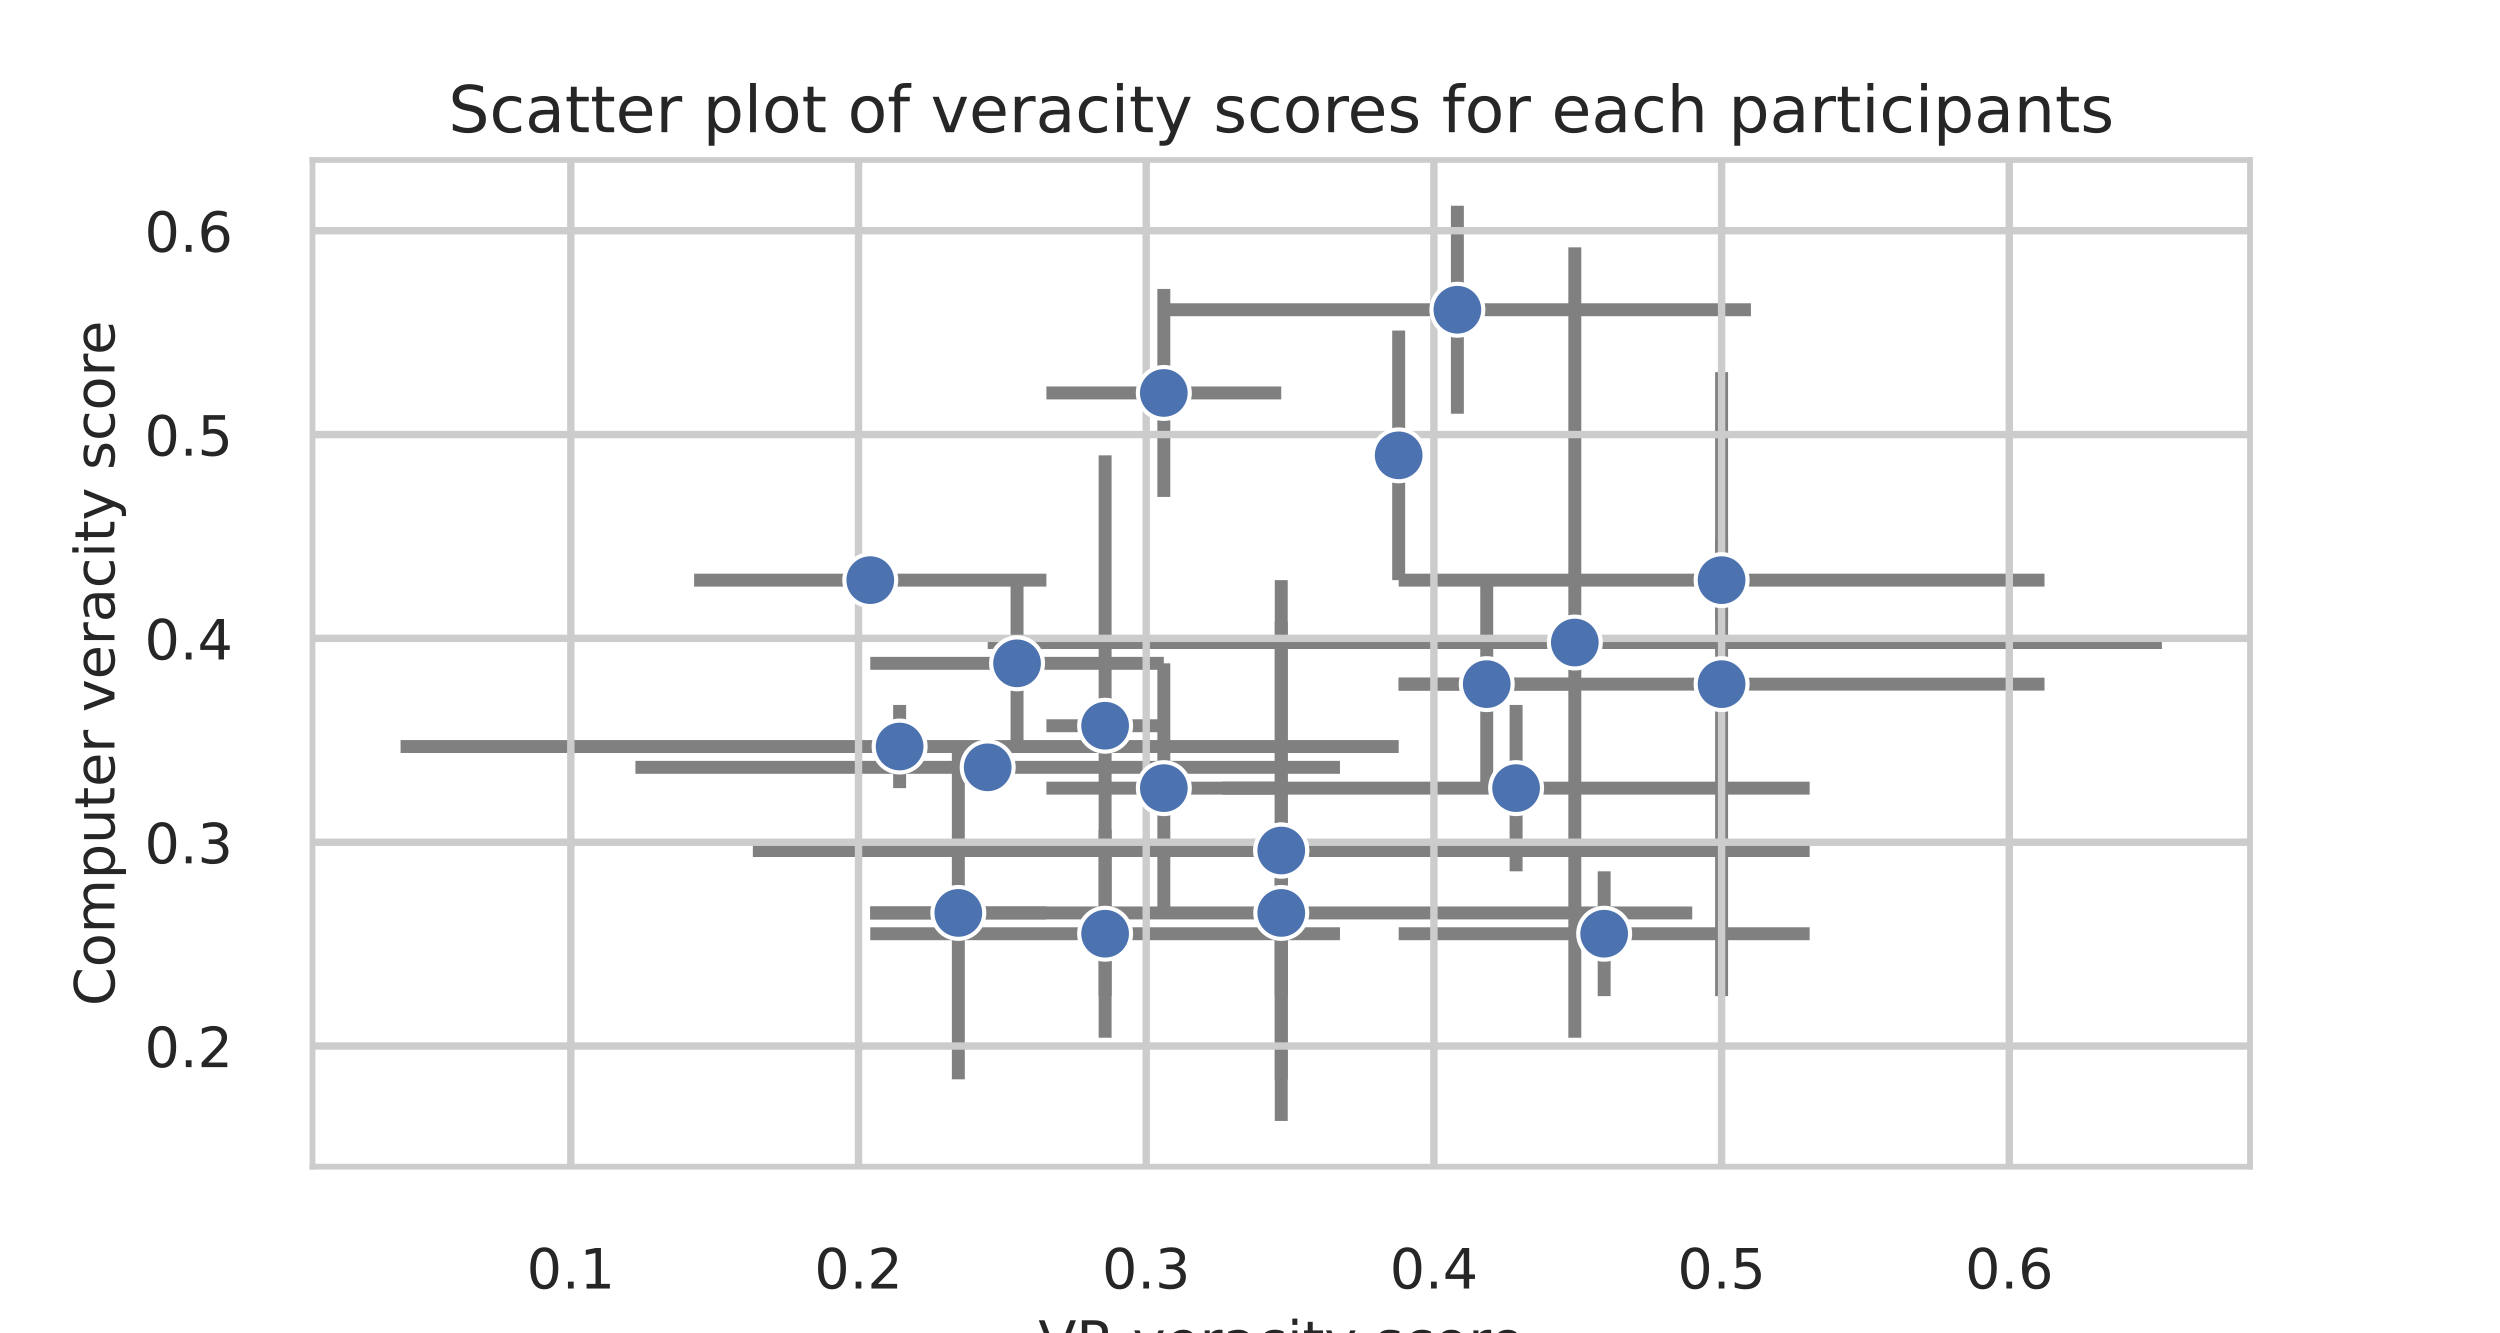 <?xml version="1.0" encoding="utf-8" standalone="no"?>
<!DOCTYPE svg PUBLIC "-//W3C//DTD SVG 1.1//EN"
  "http://www.w3.org/Graphics/SVG/1.1/DTD/svg11.dtd">
<!-- Created with matplotlib (https://matplotlib.org/) -->
<svg height="288pt" version="1.1" viewBox="0 0 540 288" width="540pt" xmlns="http://www.w3.org/2000/svg" xmlns:xlink="http://www.w3.org/1999/xlink">
 <defs>
  <style type="text/css">
*{stroke-linecap:butt;stroke-linejoin:round;}
  </style>
 </defs>
 <g id="figure_1">
  <g id="patch_1">
   <path d="M 0 288 
L 540 288 
L 540 0 
L 0 0 
z
" style="fill:#ffffff;"/>
  </g>
  <g id="axes_1">
   <g id="patch_2">
    <path d="M 67.5 252 
L 486 252 
L 486 34.56 
L 67.5 34.56 
z
" style="fill:#ffffff;"/>
   </g>
   <g id="LineCollection_1">
    <path clip-path="url(#p5972519e1c)" d="M 251.386 66.906 
L 378.205 66.906 
" style="fill:none;stroke:#808080;stroke-width:2.8;"/>
    <path clip-path="url(#p5972519e1c)" d="M 302.114 147.773 
L 441.614 147.773 
" style="fill:none;stroke:#808080;stroke-width:2.8;"/>
    <path clip-path="url(#p5972519e1c)" d="M 187.977 201.683 
L 289.432 201.683 
" style="fill:none;stroke:#808080;stroke-width:2.8;"/>
    <path clip-path="url(#p5972519e1c)" d="M 149.932 125.31 
L 226.023 125.31 
" style="fill:none;stroke:#808080;stroke-width:2.8;"/>
    <path clip-path="url(#p5972519e1c)" d="M 226.023 84.877 
L 276.75 84.877 
" style="fill:none;stroke:#808080;stroke-width:2.8;"/>
    <path clip-path="url(#p5972519e1c)" d="M 302.114 147.773 
L 340.159 147.773 
" style="fill:none;stroke:#808080;stroke-width:2.8;"/>
    <path clip-path="url(#p5972519e1c)" d="M 187.977 197.191 
L 365.523 197.191 
" style="fill:none;stroke:#808080;stroke-width:2.8;"/>
    <path clip-path="url(#p5972519e1c)" d="M 86.523 161.25 
L 302.114 161.25 
" style="fill:none;stroke:#808080;stroke-width:2.8;"/>
    <path clip-path="url(#p5972519e1c)" d="M 162.614 183.713 
L 390.886 183.713 
" style="fill:none;stroke:#808080;stroke-width:2.8;"/>
    <path clip-path="url(#p5972519e1c)" d="M 302.114 201.683 
L 390.886 201.683 
" style="fill:none;stroke:#808080;stroke-width:2.8;"/>
    <path clip-path="url(#p5972519e1c)" d="M 137.25 165.743 
L 289.432 165.743 
" style="fill:none;stroke:#808080;stroke-width:2.8;"/>
    <path clip-path="url(#p5972519e1c)" d="M 213.341 138.787 
L 466.977 138.787 
" style="fill:none;stroke:#808080;stroke-width:2.8;"/>
    <path clip-path="url(#p5972519e1c)" d="M 187.977 197.191 
L 226.023 197.191 
" style="fill:none;stroke:#808080;stroke-width:2.8;"/>
    <path clip-path="url(#p5972519e1c)" d="M 187.977 183.713 
L 365.523 183.713 
" style="fill:none;stroke:#808080;stroke-width:2.8;"/>
    <path clip-path="url(#p5972519e1c)" d="M 302.114 125.31 
L 441.614 125.31 
" style="fill:none;stroke:#808080;stroke-width:2.8;"/>
    <path clip-path="url(#p5972519e1c)" d="M 187.977 143.28 
L 251.386 143.28 
" style="fill:none;stroke:#808080;stroke-width:2.8;"/>
    <path clip-path="url(#p5972519e1c)" d="M 226.023 170.235 
L 276.75 170.235 
" style="fill:none;stroke:#808080;stroke-width:2.8;"/>
    <path clip-path="url(#p5972519e1c)" d="M 264.068 170.235 
L 390.886 170.235 
" style="fill:none;stroke:#808080;stroke-width:2.8;"/>
    <path clip-path="url(#p5972519e1c)" d="M 226.023 156.758 
L 251.386 156.758 
" style="fill:none;stroke:#808080;stroke-width:2.8;"/>
    <path clip-path="url(#p5972519e1c)" d="M 302.114 98.354 
L 302.114 98.354 
" style="fill:none;stroke:#808080;stroke-width:2.8;"/>
   </g>
   <g id="LineCollection_2">
    <path clip-path="url(#p5972519e1c)" d="M 314.795 89.369 
L 314.795 44.444 
" style="fill:none;stroke:#808080;stroke-width:2.8;"/>
    <path clip-path="url(#p5972519e1c)" d="M 371.864 215.161 
L 371.864 80.384 
" style="fill:none;stroke:#808080;stroke-width:2.8;"/>
    <path clip-path="url(#p5972519e1c)" d="M 238.705 224.146 
L 238.705 179.22 
" style="fill:none;stroke:#808080;stroke-width:2.8;"/>
    <path clip-path="url(#p5972519e1c)" d="M 187.977 125.31 
L 187.977 125.31 
" style="fill:none;stroke:#808080;stroke-width:2.8;"/>
    <path clip-path="url(#p5972519e1c)" d="M 251.386 107.34 
L 251.386 62.414 
" style="fill:none;stroke:#808080;stroke-width:2.8;"/>
    <path clip-path="url(#p5972519e1c)" d="M 321.136 170.235 
L 321.136 125.31 
" style="fill:none;stroke:#808080;stroke-width:2.8;"/>
    <path clip-path="url(#p5972519e1c)" d="M 276.75 215.161 
L 276.75 179.22 
" style="fill:none;stroke:#808080;stroke-width:2.8;"/>
    <path clip-path="url(#p5972519e1c)" d="M 194.318 170.235 
L 194.318 152.265 
" style="fill:none;stroke:#808080;stroke-width:2.8;"/>
    <path clip-path="url(#p5972519e1c)" d="M 276.75 233.131 
L 276.75 134.295 
" style="fill:none;stroke:#808080;stroke-width:2.8;"/>
    <path clip-path="url(#p5972519e1c)" d="M 346.5 215.161 
L 346.5 188.206 
" style="fill:none;stroke:#808080;stroke-width:2.8;"/>
    <path clip-path="url(#p5972519e1c)" d="M 213.341 170.235 
L 213.341 161.25 
" style="fill:none;stroke:#808080;stroke-width:2.8;"/>
    <path clip-path="url(#p5972519e1c)" d="M 340.159 224.146 
L 340.159 53.429 
" style="fill:none;stroke:#808080;stroke-width:2.8;"/>
    <path clip-path="url(#p5972519e1c)" d="M 207 233.131 
L 207 161.25 
" style="fill:none;stroke:#808080;stroke-width:2.8;"/>
    <path clip-path="url(#p5972519e1c)" d="M 276.75 242.116 
L 276.75 125.31 
" style="fill:none;stroke:#808080;stroke-width:2.8;"/>
    <path clip-path="url(#p5972519e1c)" d="M 371.864 134.295 
L 371.864 116.325 
" style="fill:none;stroke:#808080;stroke-width:2.8;"/>
    <path clip-path="url(#p5972519e1c)" d="M 219.682 161.25 
L 219.682 125.31 
" style="fill:none;stroke:#808080;stroke-width:2.8;"/>
    <path clip-path="url(#p5972519e1c)" d="M 251.386 197.191 
L 251.386 143.28 
" style="fill:none;stroke:#808080;stroke-width:2.8;"/>
    <path clip-path="url(#p5972519e1c)" d="M 327.477 188.206 
L 327.477 152.265 
" style="fill:none;stroke:#808080;stroke-width:2.8;"/>
    <path clip-path="url(#p5972519e1c)" d="M 238.705 215.161 
L 238.705 98.354 
" style="fill:none;stroke:#808080;stroke-width:2.8;"/>
    <path clip-path="url(#p5972519e1c)" d="M 302.114 125.31 
L 302.114 71.399 
" style="fill:none;stroke:#808080;stroke-width:2.8;"/>
   </g>
   <g id="line2d_1"/>
   <g id="matplotlib.axis_1">
    <g id="xtick_1">
     <g id="line2d_2">
      <path clip-path="url(#p5972519e1c)" d="M 123.3 252 
L 123.3 34.56 
" style="fill:none;stroke:#cccccc;stroke-linecap:round;stroke-width:1.6;"/>
     </g>
     <g id="text_1">
      <!-- 0.1 -->
      <defs>
       <path d="M 31.781 66.406 
Q 24.172 66.406 20.328 58.906 
Q 16.5 51.422 16.5 36.375 
Q 16.5 21.391 20.328 13.891 
Q 24.172 6.391 31.781 6.391 
Q 39.453 6.391 43.281 13.891 
Q 47.125 21.391 47.125 36.375 
Q 47.125 51.422 43.281 58.906 
Q 39.453 66.406 31.781 66.406 
z
M 31.781 74.219 
Q 44.047 74.219 50.516 64.516 
Q 56.984 54.828 56.984 36.375 
Q 56.984 17.969 50.516 8.266 
Q 44.047 -1.422 31.781 -1.422 
Q 19.531 -1.422 13.062 8.266 
Q 6.594 17.969 6.594 36.375 
Q 6.594 54.828 13.062 64.516 
Q 19.531 74.219 31.781 74.219 
z
" id="DejaVuSans-48"/>
       <path d="M 10.688 12.406 
L 21 12.406 
L 21 0 
L 10.688 0 
z
" id="DejaVuSans-46"/>
       <path d="M 12.406 8.297 
L 28.516 8.297 
L 28.516 63.922 
L 10.984 60.406 
L 10.984 69.391 
L 28.422 72.906 
L 38.281 72.906 
L 38.281 8.297 
L 54.391 8.297 
L 54.391 0 
L 12.406 0 
z
" id="DejaVuSans-49"/>
      </defs>
      <g style="fill:#262626;" transform="translate(113.758 278.318)scale(0.12 -0.12)">
       <use xlink:href="#DejaVuSans-48"/>
       <use x="63.623" xlink:href="#DejaVuSans-46"/>
       <use x="95.41" xlink:href="#DejaVuSans-49"/>
      </g>
     </g>
    </g>
    <g id="xtick_2">
     <g id="line2d_3">
      <path clip-path="url(#p5972519e1c)" d="M 185.441 252 
L 185.441 34.56 
" style="fill:none;stroke:#cccccc;stroke-linecap:round;stroke-width:1.6;"/>
     </g>
     <g id="text_2">
      <!-- 0.2 -->
      <defs>
       <path d="M 19.188 8.297 
L 53.609 8.297 
L 53.609 0 
L 7.328 0 
L 7.328 8.297 
Q 12.938 14.109 22.625 23.891 
Q 32.328 33.688 34.812 36.531 
Q 39.547 41.844 41.422 45.531 
Q 43.312 49.219 43.312 52.781 
Q 43.312 58.594 39.234 62.25 
Q 35.156 65.922 28.609 65.922 
Q 23.969 65.922 18.812 64.312 
Q 13.672 62.703 7.812 59.422 
L 7.812 69.391 
Q 13.766 71.781 18.938 73 
Q 24.125 74.219 28.422 74.219 
Q 39.75 74.219 46.484 68.547 
Q 53.219 62.891 53.219 53.422 
Q 53.219 48.922 51.531 44.891 
Q 49.859 40.875 45.406 35.406 
Q 44.188 33.984 37.641 27.219 
Q 31.109 20.453 19.188 8.297 
z
" id="DejaVuSans-50"/>
      </defs>
      <g style="fill:#262626;" transform="translate(175.899 278.318)scale(0.12 -0.12)">
       <use xlink:href="#DejaVuSans-48"/>
       <use x="63.623" xlink:href="#DejaVuSans-46"/>
       <use x="95.41" xlink:href="#DejaVuSans-50"/>
      </g>
     </g>
    </g>
    <g id="xtick_3">
     <g id="line2d_4">
      <path clip-path="url(#p5972519e1c)" d="M 247.582 252 
L 247.582 34.56 
" style="fill:none;stroke:#cccccc;stroke-linecap:round;stroke-width:1.6;"/>
     </g>
     <g id="text_3">
      <!-- 0.3 -->
      <defs>
       <path d="M 40.578 39.312 
Q 47.656 37.797 51.625 33 
Q 55.609 28.219 55.609 21.188 
Q 55.609 10.406 48.188 4.484 
Q 40.766 -1.422 27.094 -1.422 
Q 22.516 -1.422 17.656 -0.516 
Q 12.797 0.391 7.625 2.203 
L 7.625 11.719 
Q 11.719 9.328 16.594 8.109 
Q 21.484 6.891 26.812 6.891 
Q 36.078 6.891 40.938 10.547 
Q 45.797 14.203 45.797 21.188 
Q 45.797 27.641 41.281 31.266 
Q 36.766 34.906 28.719 34.906 
L 20.219 34.906 
L 20.219 43.016 
L 29.109 43.016 
Q 36.375 43.016 40.234 45.922 
Q 44.094 48.828 44.094 54.297 
Q 44.094 59.906 40.109 62.906 
Q 36.141 65.922 28.719 65.922 
Q 24.656 65.922 20.016 65.031 
Q 15.375 64.156 9.812 62.312 
L 9.812 71.094 
Q 15.438 72.656 20.344 73.438 
Q 25.25 74.219 29.594 74.219 
Q 40.828 74.219 47.359 69.109 
Q 53.906 64.016 53.906 55.328 
Q 53.906 49.266 50.438 45.094 
Q 46.969 40.922 40.578 39.312 
z
" id="DejaVuSans-51"/>
      </defs>
      <g style="fill:#262626;" transform="translate(238.04 278.318)scale(0.12 -0.12)">
       <use xlink:href="#DejaVuSans-48"/>
       <use x="63.623" xlink:href="#DejaVuSans-46"/>
       <use x="95.41" xlink:href="#DejaVuSans-51"/>
      </g>
     </g>
    </g>
    <g id="xtick_4">
     <g id="line2d_5">
      <path clip-path="url(#p5972519e1c)" d="M 309.723 252 
L 309.723 34.56 
" style="fill:none;stroke:#cccccc;stroke-linecap:round;stroke-width:1.6;"/>
     </g>
     <g id="text_4">
      <!-- 0.4 -->
      <defs>
       <path d="M 37.797 64.312 
L 12.891 25.391 
L 37.797 25.391 
z
M 35.203 72.906 
L 47.609 72.906 
L 47.609 25.391 
L 58.016 25.391 
L 58.016 17.188 
L 47.609 17.188 
L 47.609 0 
L 37.797 0 
L 37.797 17.188 
L 4.891 17.188 
L 4.891 26.703 
z
" id="DejaVuSans-52"/>
      </defs>
      <g style="fill:#262626;" transform="translate(300.181 278.318)scale(0.12 -0.12)">
       <use xlink:href="#DejaVuSans-48"/>
       <use x="63.623" xlink:href="#DejaVuSans-46"/>
       <use x="95.41" xlink:href="#DejaVuSans-52"/>
      </g>
     </g>
    </g>
    <g id="xtick_5">
     <g id="line2d_6">
      <path clip-path="url(#p5972519e1c)" d="M 371.864 252 
L 371.864 34.56 
" style="fill:none;stroke:#cccccc;stroke-linecap:round;stroke-width:1.6;"/>
     </g>
     <g id="text_5">
      <!-- 0.5 -->
      <defs>
       <path d="M 10.797 72.906 
L 49.516 72.906 
L 49.516 64.594 
L 19.828 64.594 
L 19.828 46.734 
Q 21.969 47.469 24.109 47.828 
Q 26.266 48.188 28.422 48.188 
Q 40.625 48.188 47.75 41.5 
Q 54.891 34.812 54.891 23.391 
Q 54.891 11.625 47.562 5.094 
Q 40.234 -1.422 26.906 -1.422 
Q 22.312 -1.422 17.547 -0.641 
Q 12.797 0.141 7.719 1.703 
L 7.719 11.625 
Q 12.109 9.234 16.797 8.062 
Q 21.484 6.891 26.703 6.891 
Q 35.156 6.891 40.078 11.328 
Q 45.016 15.766 45.016 23.391 
Q 45.016 31 40.078 35.438 
Q 35.156 39.891 26.703 39.891 
Q 22.75 39.891 18.812 39.016 
Q 14.891 38.141 10.797 36.281 
z
" id="DejaVuSans-53"/>
      </defs>
      <g style="fill:#262626;" transform="translate(362.322 278.318)scale(0.12 -0.12)">
       <use xlink:href="#DejaVuSans-48"/>
       <use x="63.623" xlink:href="#DejaVuSans-46"/>
       <use x="95.41" xlink:href="#DejaVuSans-53"/>
      </g>
     </g>
    </g>
    <g id="xtick_6">
     <g id="line2d_7">
      <path clip-path="url(#p5972519e1c)" d="M 434.005 252 
L 434.005 34.56 
" style="fill:none;stroke:#cccccc;stroke-linecap:round;stroke-width:1.6;"/>
     </g>
     <g id="text_6">
      <!-- 0.6 -->
      <defs>
       <path d="M 33.016 40.375 
Q 26.375 40.375 22.484 35.828 
Q 18.609 31.297 18.609 23.391 
Q 18.609 15.531 22.484 10.953 
Q 26.375 6.391 33.016 6.391 
Q 39.656 6.391 43.531 10.953 
Q 47.406 15.531 47.406 23.391 
Q 47.406 31.297 43.531 35.828 
Q 39.656 40.375 33.016 40.375 
z
M 52.594 71.297 
L 52.594 62.312 
Q 48.875 64.062 45.094 64.984 
Q 41.312 65.922 37.594 65.922 
Q 27.828 65.922 22.672 59.328 
Q 17.531 52.734 16.797 39.406 
Q 19.672 43.656 24.016 45.922 
Q 28.375 48.188 33.594 48.188 
Q 44.578 48.188 50.953 41.516 
Q 57.328 34.859 57.328 23.391 
Q 57.328 12.156 50.688 5.359 
Q 44.047 -1.422 33.016 -1.422 
Q 20.359 -1.422 13.672 8.266 
Q 6.984 17.969 6.984 36.375 
Q 6.984 53.656 15.188 63.938 
Q 23.391 74.219 37.203 74.219 
Q 40.922 74.219 44.703 73.484 
Q 48.484 72.75 52.594 71.297 
z
" id="DejaVuSans-54"/>
      </defs>
      <g style="fill:#262626;" transform="translate(424.463 278.318)scale(0.12 -0.12)">
       <use xlink:href="#DejaVuSans-48"/>
       <use x="63.623" xlink:href="#DejaVuSans-46"/>
       <use x="95.41" xlink:href="#DejaVuSans-54"/>
      </g>
     </g>
    </g>
    <g id="text_7">
     <!-- VR veracity score -->
     <defs>
      <path d="M 28.609 0 
L 0.781 72.906 
L 11.078 72.906 
L 34.188 11.531 
L 57.328 72.906 
L 67.578 72.906 
L 39.797 0 
z
" id="DejaVuSans-86"/>
      <path d="M 44.391 34.188 
Q 47.562 33.109 50.562 29.594 
Q 53.562 26.078 56.594 19.922 
L 66.609 0 
L 56 0 
L 46.688 18.703 
Q 43.062 26.031 39.672 28.422 
Q 36.281 30.812 30.422 30.812 
L 19.672 30.812 
L 19.672 0 
L 9.812 0 
L 9.812 72.906 
L 32.078 72.906 
Q 44.578 72.906 50.734 67.672 
Q 56.891 62.453 56.891 51.906 
Q 56.891 45.016 53.688 40.469 
Q 50.484 35.938 44.391 34.188 
z
M 19.672 64.797 
L 19.672 38.922 
L 32.078 38.922 
Q 39.203 38.922 42.844 42.219 
Q 46.484 45.516 46.484 51.906 
Q 46.484 58.297 42.844 61.547 
Q 39.203 64.797 32.078 64.797 
z
" id="DejaVuSans-82"/>
      <path id="DejaVuSans-32"/>
      <path d="M 2.984 54.688 
L 12.5 54.688 
L 29.594 8.797 
L 46.688 54.688 
L 56.203 54.688 
L 35.688 0 
L 23.484 0 
z
" id="DejaVuSans-118"/>
      <path d="M 56.203 29.594 
L 56.203 25.203 
L 14.891 25.203 
Q 15.484 15.922 20.484 11.062 
Q 25.484 6.203 34.422 6.203 
Q 39.594 6.203 44.453 7.469 
Q 49.312 8.734 54.109 11.281 
L 54.109 2.781 
Q 49.266 0.734 44.188 -0.344 
Q 39.109 -1.422 33.891 -1.422 
Q 20.797 -1.422 13.156 6.188 
Q 5.516 13.812 5.516 26.812 
Q 5.516 40.234 12.766 48.109 
Q 20.016 56 32.328 56 
Q 43.359 56 49.781 48.891 
Q 56.203 41.797 56.203 29.594 
z
M 47.219 32.234 
Q 47.125 39.594 43.094 43.984 
Q 39.062 48.391 32.422 48.391 
Q 24.906 48.391 20.391 44.141 
Q 15.875 39.891 15.188 32.172 
z
" id="DejaVuSans-101"/>
      <path d="M 41.109 46.297 
Q 39.594 47.172 37.812 47.578 
Q 36.031 48 33.891 48 
Q 26.266 48 22.188 43.047 
Q 18.109 38.094 18.109 28.812 
L 18.109 0 
L 9.078 0 
L 9.078 54.688 
L 18.109 54.688 
L 18.109 46.188 
Q 20.953 51.172 25.484 53.578 
Q 30.031 56 36.531 56 
Q 37.453 56 38.578 55.875 
Q 39.703 55.766 41.062 55.516 
z
" id="DejaVuSans-114"/>
      <path d="M 34.281 27.484 
Q 23.391 27.484 19.188 25 
Q 14.984 22.516 14.984 16.5 
Q 14.984 11.719 18.141 8.906 
Q 21.297 6.109 26.703 6.109 
Q 34.188 6.109 38.703 11.406 
Q 43.219 16.703 43.219 25.484 
L 43.219 27.484 
z
M 52.203 31.203 
L 52.203 0 
L 43.219 0 
L 43.219 8.297 
Q 40.141 3.328 35.547 0.953 
Q 30.953 -1.422 24.312 -1.422 
Q 15.922 -1.422 10.953 3.297 
Q 6 8.016 6 15.922 
Q 6 25.141 12.172 29.828 
Q 18.359 34.516 30.609 34.516 
L 43.219 34.516 
L 43.219 35.406 
Q 43.219 41.609 39.141 45 
Q 35.062 48.391 27.688 48.391 
Q 23 48.391 18.547 47.266 
Q 14.109 46.141 10.016 43.891 
L 10.016 52.203 
Q 14.938 54.109 19.578 55.047 
Q 24.219 56 28.609 56 
Q 40.484 56 46.344 49.844 
Q 52.203 43.703 52.203 31.203 
z
" id="DejaVuSans-97"/>
      <path d="M 48.781 52.594 
L 48.781 44.188 
Q 44.969 46.297 41.141 47.344 
Q 37.312 48.391 33.406 48.391 
Q 24.656 48.391 19.812 42.844 
Q 14.984 37.312 14.984 27.297 
Q 14.984 17.281 19.812 11.734 
Q 24.656 6.203 33.406 6.203 
Q 37.312 6.203 41.141 7.25 
Q 44.969 8.297 48.781 10.406 
L 48.781 2.094 
Q 45.016 0.344 40.984 -0.531 
Q 36.969 -1.422 32.422 -1.422 
Q 20.062 -1.422 12.781 6.344 
Q 5.516 14.109 5.516 27.297 
Q 5.516 40.672 12.859 48.328 
Q 20.219 56 33.016 56 
Q 37.156 56 41.109 55.141 
Q 45.062 54.297 48.781 52.594 
z
" id="DejaVuSans-99"/>
      <path d="M 9.422 54.688 
L 18.406 54.688 
L 18.406 0 
L 9.422 0 
z
M 9.422 75.984 
L 18.406 75.984 
L 18.406 64.594 
L 9.422 64.594 
z
" id="DejaVuSans-105"/>
      <path d="M 18.312 70.219 
L 18.312 54.688 
L 36.812 54.688 
L 36.812 47.703 
L 18.312 47.703 
L 18.312 18.016 
Q 18.312 11.328 20.141 9.422 
Q 21.969 7.516 27.594 7.516 
L 36.812 7.516 
L 36.812 0 
L 27.594 0 
Q 17.188 0 13.234 3.875 
Q 9.281 7.766 9.281 18.016 
L 9.281 47.703 
L 2.688 47.703 
L 2.688 54.688 
L 9.281 54.688 
L 9.281 70.219 
z
" id="DejaVuSans-116"/>
      <path d="M 32.172 -5.078 
Q 28.375 -14.844 24.75 -17.812 
Q 21.141 -20.797 15.094 -20.797 
L 7.906 -20.797 
L 7.906 -13.281 
L 13.188 -13.281 
Q 16.891 -13.281 18.938 -11.516 
Q 21 -9.766 23.484 -3.219 
L 25.094 0.875 
L 2.984 54.688 
L 12.5 54.688 
L 29.594 11.922 
L 46.688 54.688 
L 56.203 54.688 
z
" id="DejaVuSans-121"/>
      <path d="M 44.281 53.078 
L 44.281 44.578 
Q 40.484 46.531 36.375 47.5 
Q 32.281 48.484 27.875 48.484 
Q 21.188 48.484 17.844 46.438 
Q 14.5 44.391 14.5 40.281 
Q 14.5 37.156 16.891 35.375 
Q 19.281 33.594 26.516 31.984 
L 29.594 31.297 
Q 39.156 29.25 43.188 25.516 
Q 47.219 21.781 47.219 15.094 
Q 47.219 7.469 41.188 3.016 
Q 35.156 -1.422 24.609 -1.422 
Q 20.219 -1.422 15.453 -0.562 
Q 10.688 0.297 5.422 2 
L 5.422 11.281 
Q 10.406 8.688 15.234 7.391 
Q 20.062 6.109 24.812 6.109 
Q 31.156 6.109 34.562 8.281 
Q 37.984 10.453 37.984 14.406 
Q 37.984 18.062 35.516 20.016 
Q 33.062 21.969 24.703 23.781 
L 21.578 24.516 
Q 13.234 26.266 9.516 29.906 
Q 5.812 33.547 5.812 39.891 
Q 5.812 47.609 11.281 51.797 
Q 16.75 56 26.812 56 
Q 31.781 56 36.172 55.266 
Q 40.578 54.547 44.281 53.078 
z
" id="DejaVuSans-115"/>
      <path d="M 30.609 48.391 
Q 23.391 48.391 19.188 42.75 
Q 14.984 37.109 14.984 27.297 
Q 14.984 17.484 19.156 11.844 
Q 23.344 6.203 30.609 6.203 
Q 37.797 6.203 41.984 11.859 
Q 46.188 17.531 46.188 27.297 
Q 46.188 37.016 41.984 42.703 
Q 37.797 48.391 30.609 48.391 
z
M 30.609 56 
Q 42.328 56 49.016 48.375 
Q 55.719 40.766 55.719 27.297 
Q 55.719 13.875 49.016 6.219 
Q 42.328 -1.422 30.609 -1.422 
Q 18.844 -1.422 12.172 6.219 
Q 5.516 13.875 5.516 27.297 
Q 5.516 40.766 12.172 48.375 
Q 18.844 56 30.609 56 
z
" id="DejaVuSans-111"/>
     </defs>
     <g style="fill:#262626;" transform="translate(224.287 293.932)scale(0.12 -0.12)">
      <use xlink:href="#DejaVuSans-86"/>
      <use x="68.408" xlink:href="#DejaVuSans-82"/>
      <use x="137.891" xlink:href="#DejaVuSans-32"/>
      <use x="169.678" xlink:href="#DejaVuSans-118"/>
      <use x="228.857" xlink:href="#DejaVuSans-101"/>
      <use x="290.381" xlink:href="#DejaVuSans-114"/>
      <use x="331.494" xlink:href="#DejaVuSans-97"/>
      <use x="392.773" xlink:href="#DejaVuSans-99"/>
      <use x="447.754" xlink:href="#DejaVuSans-105"/>
      <use x="475.537" xlink:href="#DejaVuSans-116"/>
      <use x="514.746" xlink:href="#DejaVuSans-121"/>
      <use x="573.926" xlink:href="#DejaVuSans-32"/>
      <use x="605.713" xlink:href="#DejaVuSans-115"/>
      <use x="657.812" xlink:href="#DejaVuSans-99"/>
      <use x="712.793" xlink:href="#DejaVuSans-111"/>
      <use x="773.975" xlink:href="#DejaVuSans-114"/>
      <use x="812.838" xlink:href="#DejaVuSans-101"/>
     </g>
    </g>
   </g>
   <g id="matplotlib.axis_2">
    <g id="ytick_1">
     <g id="line2d_8">
      <path clip-path="url(#p5972519e1c)" d="M 67.5 225.943 
L 486 225.943 
" style="fill:none;stroke:#cccccc;stroke-linecap:round;stroke-width:1.6;"/>
     </g>
     <g id="text_8">
      <!-- 0.2 -->
      <g style="fill:#262626;" transform="translate(31.216 230.502)scale(0.12 -0.12)">
       <use xlink:href="#DejaVuSans-48"/>
       <use x="63.623" xlink:href="#DejaVuSans-46"/>
       <use x="95.41" xlink:href="#DejaVuSans-50"/>
      </g>
     </g>
    </g>
    <g id="ytick_2">
     <g id="line2d_9">
      <path clip-path="url(#p5972519e1c)" d="M 67.5 181.916 
L 486 181.916 
" style="fill:none;stroke:#cccccc;stroke-linecap:round;stroke-width:1.6;"/>
     </g>
     <g id="text_9">
      <!-- 0.3 -->
      <g style="fill:#262626;" transform="translate(31.216 186.475)scale(0.12 -0.12)">
       <use xlink:href="#DejaVuSans-48"/>
       <use x="63.623" xlink:href="#DejaVuSans-46"/>
       <use x="95.41" xlink:href="#DejaVuSans-51"/>
      </g>
     </g>
    </g>
    <g id="ytick_3">
     <g id="line2d_10">
      <path clip-path="url(#p5972519e1c)" d="M 67.5 137.889 
L 486 137.889 
" style="fill:none;stroke:#cccccc;stroke-linecap:round;stroke-width:1.6;"/>
     </g>
     <g id="text_10">
      <!-- 0.4 -->
      <g style="fill:#262626;" transform="translate(31.216 142.448)scale(0.12 -0.12)">
       <use xlink:href="#DejaVuSans-48"/>
       <use x="63.623" xlink:href="#DejaVuSans-46"/>
       <use x="95.41" xlink:href="#DejaVuSans-52"/>
      </g>
     </g>
    </g>
    <g id="ytick_4">
     <g id="line2d_11">
      <path clip-path="url(#p5972519e1c)" d="M 67.5 93.862 
L 486 93.862 
" style="fill:none;stroke:#cccccc;stroke-linecap:round;stroke-width:1.6;"/>
     </g>
     <g id="text_11">
      <!-- 0.5 -->
      <g style="fill:#262626;" transform="translate(31.216 98.421)scale(0.12 -0.12)">
       <use xlink:href="#DejaVuSans-48"/>
       <use x="63.623" xlink:href="#DejaVuSans-46"/>
       <use x="95.41" xlink:href="#DejaVuSans-53"/>
      </g>
     </g>
    </g>
    <g id="ytick_5">
     <g id="line2d_12">
      <path clip-path="url(#p5972519e1c)" d="M 67.5 49.835 
L 486 49.835 
" style="fill:none;stroke:#cccccc;stroke-linecap:round;stroke-width:1.6;"/>
     </g>
     <g id="text_12">
      <!-- 0.6 -->
      <g style="fill:#262626;" transform="translate(31.216 54.394)scale(0.12 -0.12)">
       <use xlink:href="#DejaVuSans-48"/>
       <use x="63.623" xlink:href="#DejaVuSans-46"/>
       <use x="95.41" xlink:href="#DejaVuSans-54"/>
      </g>
     </g>
    </g>
    <g id="text_13">
     <!-- Computer veracity score -->
     <defs>
      <path d="M 64.406 67.281 
L 64.406 56.891 
Q 59.422 61.531 53.781 63.812 
Q 48.141 66.109 41.797 66.109 
Q 29.297 66.109 22.656 58.469 
Q 16.016 50.828 16.016 36.375 
Q 16.016 21.969 22.656 14.328 
Q 29.297 6.688 41.797 6.688 
Q 48.141 6.688 53.781 8.984 
Q 59.422 11.281 64.406 15.922 
L 64.406 5.609 
Q 59.234 2.094 53.438 0.328 
Q 47.656 -1.422 41.219 -1.422 
Q 24.656 -1.422 15.125 8.703 
Q 5.609 18.844 5.609 36.375 
Q 5.609 53.953 15.125 64.078 
Q 24.656 74.219 41.219 74.219 
Q 47.75 74.219 53.531 72.484 
Q 59.328 70.75 64.406 67.281 
z
" id="DejaVuSans-67"/>
      <path d="M 52 44.188 
Q 55.375 50.25 60.062 53.125 
Q 64.75 56 71.094 56 
Q 79.641 56 84.281 50.016 
Q 88.922 44.047 88.922 33.016 
L 88.922 0 
L 79.891 0 
L 79.891 32.719 
Q 79.891 40.578 77.094 44.375 
Q 74.312 48.188 68.609 48.188 
Q 61.625 48.188 57.562 43.547 
Q 53.516 38.922 53.516 30.906 
L 53.516 0 
L 44.484 0 
L 44.484 32.719 
Q 44.484 40.625 41.703 44.406 
Q 38.922 48.188 33.109 48.188 
Q 26.219 48.188 22.156 43.531 
Q 18.109 38.875 18.109 30.906 
L 18.109 0 
L 9.078 0 
L 9.078 54.688 
L 18.109 54.688 
L 18.109 46.188 
Q 21.188 51.219 25.484 53.609 
Q 29.781 56 35.688 56 
Q 41.656 56 45.828 52.969 
Q 50 49.953 52 44.188 
z
" id="DejaVuSans-109"/>
      <path d="M 18.109 8.203 
L 18.109 -20.797 
L 9.078 -20.797 
L 9.078 54.688 
L 18.109 54.688 
L 18.109 46.391 
Q 20.953 51.266 25.266 53.625 
Q 29.594 56 35.594 56 
Q 45.562 56 51.781 48.094 
Q 58.016 40.188 58.016 27.297 
Q 58.016 14.406 51.781 6.484 
Q 45.562 -1.422 35.594 -1.422 
Q 29.594 -1.422 25.266 0.953 
Q 20.953 3.328 18.109 8.203 
z
M 48.688 27.297 
Q 48.688 37.203 44.609 42.844 
Q 40.531 48.484 33.406 48.484 
Q 26.266 48.484 22.188 42.844 
Q 18.109 37.203 18.109 27.297 
Q 18.109 17.391 22.188 11.75 
Q 26.266 6.109 33.406 6.109 
Q 40.531 6.109 44.609 11.75 
Q 48.688 17.391 48.688 27.297 
z
" id="DejaVuSans-112"/>
      <path d="M 8.5 21.578 
L 8.5 54.688 
L 17.484 54.688 
L 17.484 21.922 
Q 17.484 14.156 20.5 10.266 
Q 23.531 6.391 29.594 6.391 
Q 36.859 6.391 41.078 11.031 
Q 45.312 15.672 45.312 23.688 
L 45.312 54.688 
L 54.297 54.688 
L 54.297 0 
L 45.312 0 
L 45.312 8.406 
Q 42.047 3.422 37.719 1 
Q 33.406 -1.422 27.688 -1.422 
Q 18.266 -1.422 13.375 4.438 
Q 8.5 10.297 8.5 21.578 
z
M 31.109 56 
z
" id="DejaVuSans-117"/>
     </defs>
     <g style="fill:#262626;" transform="translate(24.721 217.297)rotate(-90)scale(0.12 -0.12)">
      <use xlink:href="#DejaVuSans-67"/>
      <use x="69.824" xlink:href="#DejaVuSans-111"/>
      <use x="131.006" xlink:href="#DejaVuSans-109"/>
      <use x="228.418" xlink:href="#DejaVuSans-112"/>
      <use x="291.895" xlink:href="#DejaVuSans-117"/>
      <use x="355.273" xlink:href="#DejaVuSans-116"/>
      <use x="394.482" xlink:href="#DejaVuSans-101"/>
      <use x="456.006" xlink:href="#DejaVuSans-114"/>
      <use x="497.119" xlink:href="#DejaVuSans-32"/>
      <use x="528.906" xlink:href="#DejaVuSans-118"/>
      <use x="588.086" xlink:href="#DejaVuSans-101"/>
      <use x="649.609" xlink:href="#DejaVuSans-114"/>
      <use x="690.723" xlink:href="#DejaVuSans-97"/>
      <use x="752.002" xlink:href="#DejaVuSans-99"/>
      <use x="806.982" xlink:href="#DejaVuSans-105"/>
      <use x="834.766" xlink:href="#DejaVuSans-116"/>
      <use x="873.975" xlink:href="#DejaVuSans-121"/>
      <use x="933.154" xlink:href="#DejaVuSans-32"/>
      <use x="964.941" xlink:href="#DejaVuSans-115"/>
      <use x="1017.041" xlink:href="#DejaVuSans-99"/>
      <use x="1072.021" xlink:href="#DejaVuSans-111"/>
      <use x="1133.203" xlink:href="#DejaVuSans-114"/>
      <use x="1172.066" xlink:href="#DejaVuSans-101"/>
     </g>
    </g>
   </g>
   <g id="PathCollection_1">
    <defs>
     <path d="M 0 5.6 
C 1.485 5.6 2.91 5.01 3.96 3.96 
C 5.01 2.91 5.6 1.485 5.6 0 
C 5.6 -1.485 5.01 -2.91 3.96 -3.96 
C 2.91 -5.01 1.485 -5.6 0 -5.6 
C -1.485 -5.6 -2.91 -5.01 -3.96 -3.96 
C -5.01 -2.91 -5.6 -1.485 -5.6 0 
C -5.6 1.485 -5.01 2.91 -3.96 3.96 
C -2.91 5.01 -1.485 5.6 0 5.6 
z
" id="mc0f237256c" style="stroke:#ffffff;stroke-width:0.896;"/>
    </defs>
    <g clip-path="url(#p5972519e1c)">
     <use style="fill:#4c72b0;stroke:#ffffff;stroke-width:0.896;" x="314.795" xlink:href="#mc0f237256c" y="66.906"/>
     <use style="fill:#4c72b0;stroke:#ffffff;stroke-width:0.896;" x="371.864" xlink:href="#mc0f237256c" y="147.773"/>
     <use style="fill:#4c72b0;stroke:#ffffff;stroke-width:0.896;" x="238.705" xlink:href="#mc0f237256c" y="201.683"/>
     <use style="fill:#4c72b0;stroke:#ffffff;stroke-width:0.896;" x="187.977" xlink:href="#mc0f237256c" y="125.31"/>
     <use style="fill:#4c72b0;stroke:#ffffff;stroke-width:0.896;" x="251.386" xlink:href="#mc0f237256c" y="84.877"/>
     <use style="fill:#4c72b0;stroke:#ffffff;stroke-width:0.896;" x="321.136" xlink:href="#mc0f237256c" y="147.773"/>
     <use style="fill:#4c72b0;stroke:#ffffff;stroke-width:0.896;" x="276.75" xlink:href="#mc0f237256c" y="197.191"/>
     <use style="fill:#4c72b0;stroke:#ffffff;stroke-width:0.896;" x="194.318" xlink:href="#mc0f237256c" y="161.25"/>
     <use style="fill:#4c72b0;stroke:#ffffff;stroke-width:0.896;" x="276.75" xlink:href="#mc0f237256c" y="183.713"/>
     <use style="fill:#4c72b0;stroke:#ffffff;stroke-width:0.896;" x="346.5" xlink:href="#mc0f237256c" y="201.683"/>
     <use style="fill:#4c72b0;stroke:#ffffff;stroke-width:0.896;" x="213.341" xlink:href="#mc0f237256c" y="165.743"/>
     <use style="fill:#4c72b0;stroke:#ffffff;stroke-width:0.896;" x="340.159" xlink:href="#mc0f237256c" y="138.787"/>
     <use style="fill:#4c72b0;stroke:#ffffff;stroke-width:0.896;" x="207" xlink:href="#mc0f237256c" y="197.191"/>
     <use style="fill:#4c72b0;stroke:#ffffff;stroke-width:0.896;" x="276.75" xlink:href="#mc0f237256c" y="183.713"/>
     <use style="fill:#4c72b0;stroke:#ffffff;stroke-width:0.896;" x="371.864" xlink:href="#mc0f237256c" y="125.31"/>
     <use style="fill:#4c72b0;stroke:#ffffff;stroke-width:0.896;" x="219.682" xlink:href="#mc0f237256c" y="143.28"/>
     <use style="fill:#4c72b0;stroke:#ffffff;stroke-width:0.896;" x="251.386" xlink:href="#mc0f237256c" y="170.235"/>
     <use style="fill:#4c72b0;stroke:#ffffff;stroke-width:0.896;" x="327.477" xlink:href="#mc0f237256c" y="170.235"/>
     <use style="fill:#4c72b0;stroke:#ffffff;stroke-width:0.896;" x="238.705" xlink:href="#mc0f237256c" y="156.758"/>
     <use style="fill:#4c72b0;stroke:#ffffff;stroke-width:0.896;" x="302.114" xlink:href="#mc0f237256c" y="98.354"/>
    </g>
   </g>
   <g id="patch_3">
    <path d="M 67.5 252 
L 67.5 34.56 
" style="fill:none;stroke:#cccccc;stroke-linecap:square;stroke-linejoin:miter;stroke-width:1.25;"/>
   </g>
   <g id="patch_4">
    <path d="M 486 252 
L 486 34.56 
" style="fill:none;stroke:#cccccc;stroke-linecap:square;stroke-linejoin:miter;stroke-width:1.25;"/>
   </g>
   <g id="patch_5">
    <path d="M 67.5 252 
L 486 252 
" style="fill:none;stroke:#cccccc;stroke-linecap:square;stroke-linejoin:miter;stroke-width:1.25;"/>
   </g>
   <g id="patch_6">
    <path d="M 67.5 34.56 
L 486 34.56 
" style="fill:none;stroke:#cccccc;stroke-linecap:square;stroke-linejoin:miter;stroke-width:1.25;"/>
   </g>
   <g id="text_14">
    <!-- Scatter plot of veracity scores for each participants -->
    <defs>
     <path d="M 53.516 70.516 
L 53.516 60.891 
Q 47.906 63.578 42.922 64.891 
Q 37.938 66.219 33.297 66.219 
Q 25.25 66.219 20.875 63.094 
Q 16.5 59.969 16.5 54.203 
Q 16.5 49.359 19.406 46.891 
Q 22.312 44.438 30.422 42.922 
L 36.375 41.703 
Q 47.406 39.594 52.656 34.297 
Q 57.906 29 57.906 20.125 
Q 57.906 9.516 50.797 4.047 
Q 43.703 -1.422 29.984 -1.422 
Q 24.812 -1.422 18.969 -0.25 
Q 13.141 0.922 6.891 3.219 
L 6.891 13.375 
Q 12.891 10.016 18.656 8.297 
Q 24.422 6.594 29.984 6.594 
Q 38.422 6.594 43.016 9.906 
Q 47.609 13.234 47.609 19.391 
Q 47.609 24.75 44.312 27.781 
Q 41.016 30.812 33.5 32.328 
L 27.484 33.5 
Q 16.453 35.688 11.516 40.375 
Q 6.594 45.062 6.594 53.422 
Q 6.594 63.094 13.406 68.656 
Q 20.219 74.219 32.172 74.219 
Q 37.312 74.219 42.625 73.281 
Q 47.953 72.359 53.516 70.516 
z
" id="DejaVuSans-83"/>
     <path d="M 9.422 75.984 
L 18.406 75.984 
L 18.406 0 
L 9.422 0 
z
" id="DejaVuSans-108"/>
     <path d="M 37.109 75.984 
L 37.109 68.5 
L 28.516 68.5 
Q 23.688 68.5 21.797 66.547 
Q 19.922 64.594 19.922 59.516 
L 19.922 54.688 
L 34.719 54.688 
L 34.719 47.703 
L 19.922 47.703 
L 19.922 0 
L 10.891 0 
L 10.891 47.703 
L 2.297 47.703 
L 2.297 54.688 
L 10.891 54.688 
L 10.891 58.5 
Q 10.891 67.625 15.141 71.797 
Q 19.391 75.984 28.609 75.984 
z
" id="DejaVuSans-102"/>
     <path d="M 54.891 33.016 
L 54.891 0 
L 45.906 0 
L 45.906 32.719 
Q 45.906 40.484 42.875 44.328 
Q 39.844 48.188 33.797 48.188 
Q 26.516 48.188 22.312 43.547 
Q 18.109 38.922 18.109 30.906 
L 18.109 0 
L 9.078 0 
L 9.078 75.984 
L 18.109 75.984 
L 18.109 46.188 
Q 21.344 51.125 25.703 53.562 
Q 30.078 56 35.797 56 
Q 45.219 56 50.047 50.172 
Q 54.891 44.344 54.891 33.016 
z
" id="DejaVuSans-104"/>
     <path d="M 54.891 33.016 
L 54.891 0 
L 45.906 0 
L 45.906 32.719 
Q 45.906 40.484 42.875 44.328 
Q 39.844 48.188 33.797 48.188 
Q 26.516 48.188 22.312 43.547 
Q 18.109 38.922 18.109 30.906 
L 18.109 0 
L 9.078 0 
L 9.078 54.688 
L 18.109 54.688 
L 18.109 46.188 
Q 21.344 51.125 25.703 53.562 
Q 30.078 56 35.797 56 
Q 45.219 56 50.047 50.172 
Q 54.891 44.344 54.891 33.016 
z
" id="DejaVuSans-110"/>
    </defs>
    <g style="fill:#262626;" transform="translate(96.846 28.56)scale(0.14 -0.14)">
     <use xlink:href="#DejaVuSans-83"/>
     <use x="63.477" xlink:href="#DejaVuSans-99"/>
     <use x="118.457" xlink:href="#DejaVuSans-97"/>
     <use x="179.736" xlink:href="#DejaVuSans-116"/>
     <use x="218.945" xlink:href="#DejaVuSans-116"/>
     <use x="258.154" xlink:href="#DejaVuSans-101"/>
     <use x="319.678" xlink:href="#DejaVuSans-114"/>
     <use x="360.791" xlink:href="#DejaVuSans-32"/>
     <use x="392.578" xlink:href="#DejaVuSans-112"/>
     <use x="456.055" xlink:href="#DejaVuSans-108"/>
     <use x="483.838" xlink:href="#DejaVuSans-111"/>
     <use x="545.02" xlink:href="#DejaVuSans-116"/>
     <use x="584.229" xlink:href="#DejaVuSans-32"/>
     <use x="616.016" xlink:href="#DejaVuSans-111"/>
     <use x="677.197" xlink:href="#DejaVuSans-102"/>
     <use x="712.402" xlink:href="#DejaVuSans-32"/>
     <use x="744.189" xlink:href="#DejaVuSans-118"/>
     <use x="803.369" xlink:href="#DejaVuSans-101"/>
     <use x="864.893" xlink:href="#DejaVuSans-114"/>
     <use x="906.006" xlink:href="#DejaVuSans-97"/>
     <use x="967.285" xlink:href="#DejaVuSans-99"/>
     <use x="1022.266" xlink:href="#DejaVuSans-105"/>
     <use x="1050.049" xlink:href="#DejaVuSans-116"/>
     <use x="1089.258" xlink:href="#DejaVuSans-121"/>
     <use x="1148.438" xlink:href="#DejaVuSans-32"/>
     <use x="1180.225" xlink:href="#DejaVuSans-115"/>
     <use x="1232.324" xlink:href="#DejaVuSans-99"/>
     <use x="1287.305" xlink:href="#DejaVuSans-111"/>
     <use x="1348.486" xlink:href="#DejaVuSans-114"/>
     <use x="1387.35" xlink:href="#DejaVuSans-101"/>
     <use x="1448.873" xlink:href="#DejaVuSans-115"/>
     <use x="1500.973" xlink:href="#DejaVuSans-32"/>
     <use x="1532.76" xlink:href="#DejaVuSans-102"/>
     <use x="1567.965" xlink:href="#DejaVuSans-111"/>
     <use x="1629.146" xlink:href="#DejaVuSans-114"/>
     <use x="1670.26" xlink:href="#DejaVuSans-32"/>
     <use x="1702.047" xlink:href="#DejaVuSans-101"/>
     <use x="1763.57" xlink:href="#DejaVuSans-97"/>
     <use x="1824.85" xlink:href="#DejaVuSans-99"/>
     <use x="1879.83" xlink:href="#DejaVuSans-104"/>
     <use x="1943.209" xlink:href="#DejaVuSans-32"/>
     <use x="1974.996" xlink:href="#DejaVuSans-112"/>
     <use x="2038.473" xlink:href="#DejaVuSans-97"/>
     <use x="2099.752" xlink:href="#DejaVuSans-114"/>
     <use x="2140.865" xlink:href="#DejaVuSans-116"/>
     <use x="2180.074" xlink:href="#DejaVuSans-105"/>
     <use x="2207.857" xlink:href="#DejaVuSans-99"/>
     <use x="2262.838" xlink:href="#DejaVuSans-105"/>
     <use x="2290.621" xlink:href="#DejaVuSans-112"/>
     <use x="2354.098" xlink:href="#DejaVuSans-97"/>
     <use x="2415.377" xlink:href="#DejaVuSans-110"/>
     <use x="2478.756" xlink:href="#DejaVuSans-116"/>
     <use x="2517.965" xlink:href="#DejaVuSans-115"/>
    </g>
   </g>
  </g>
 </g>
 <defs>
  <clipPath id="p5972519e1c">
   <rect height="217.44" width="418.5" x="67.5" y="34.56"/>
  </clipPath>
 </defs>
</svg>
